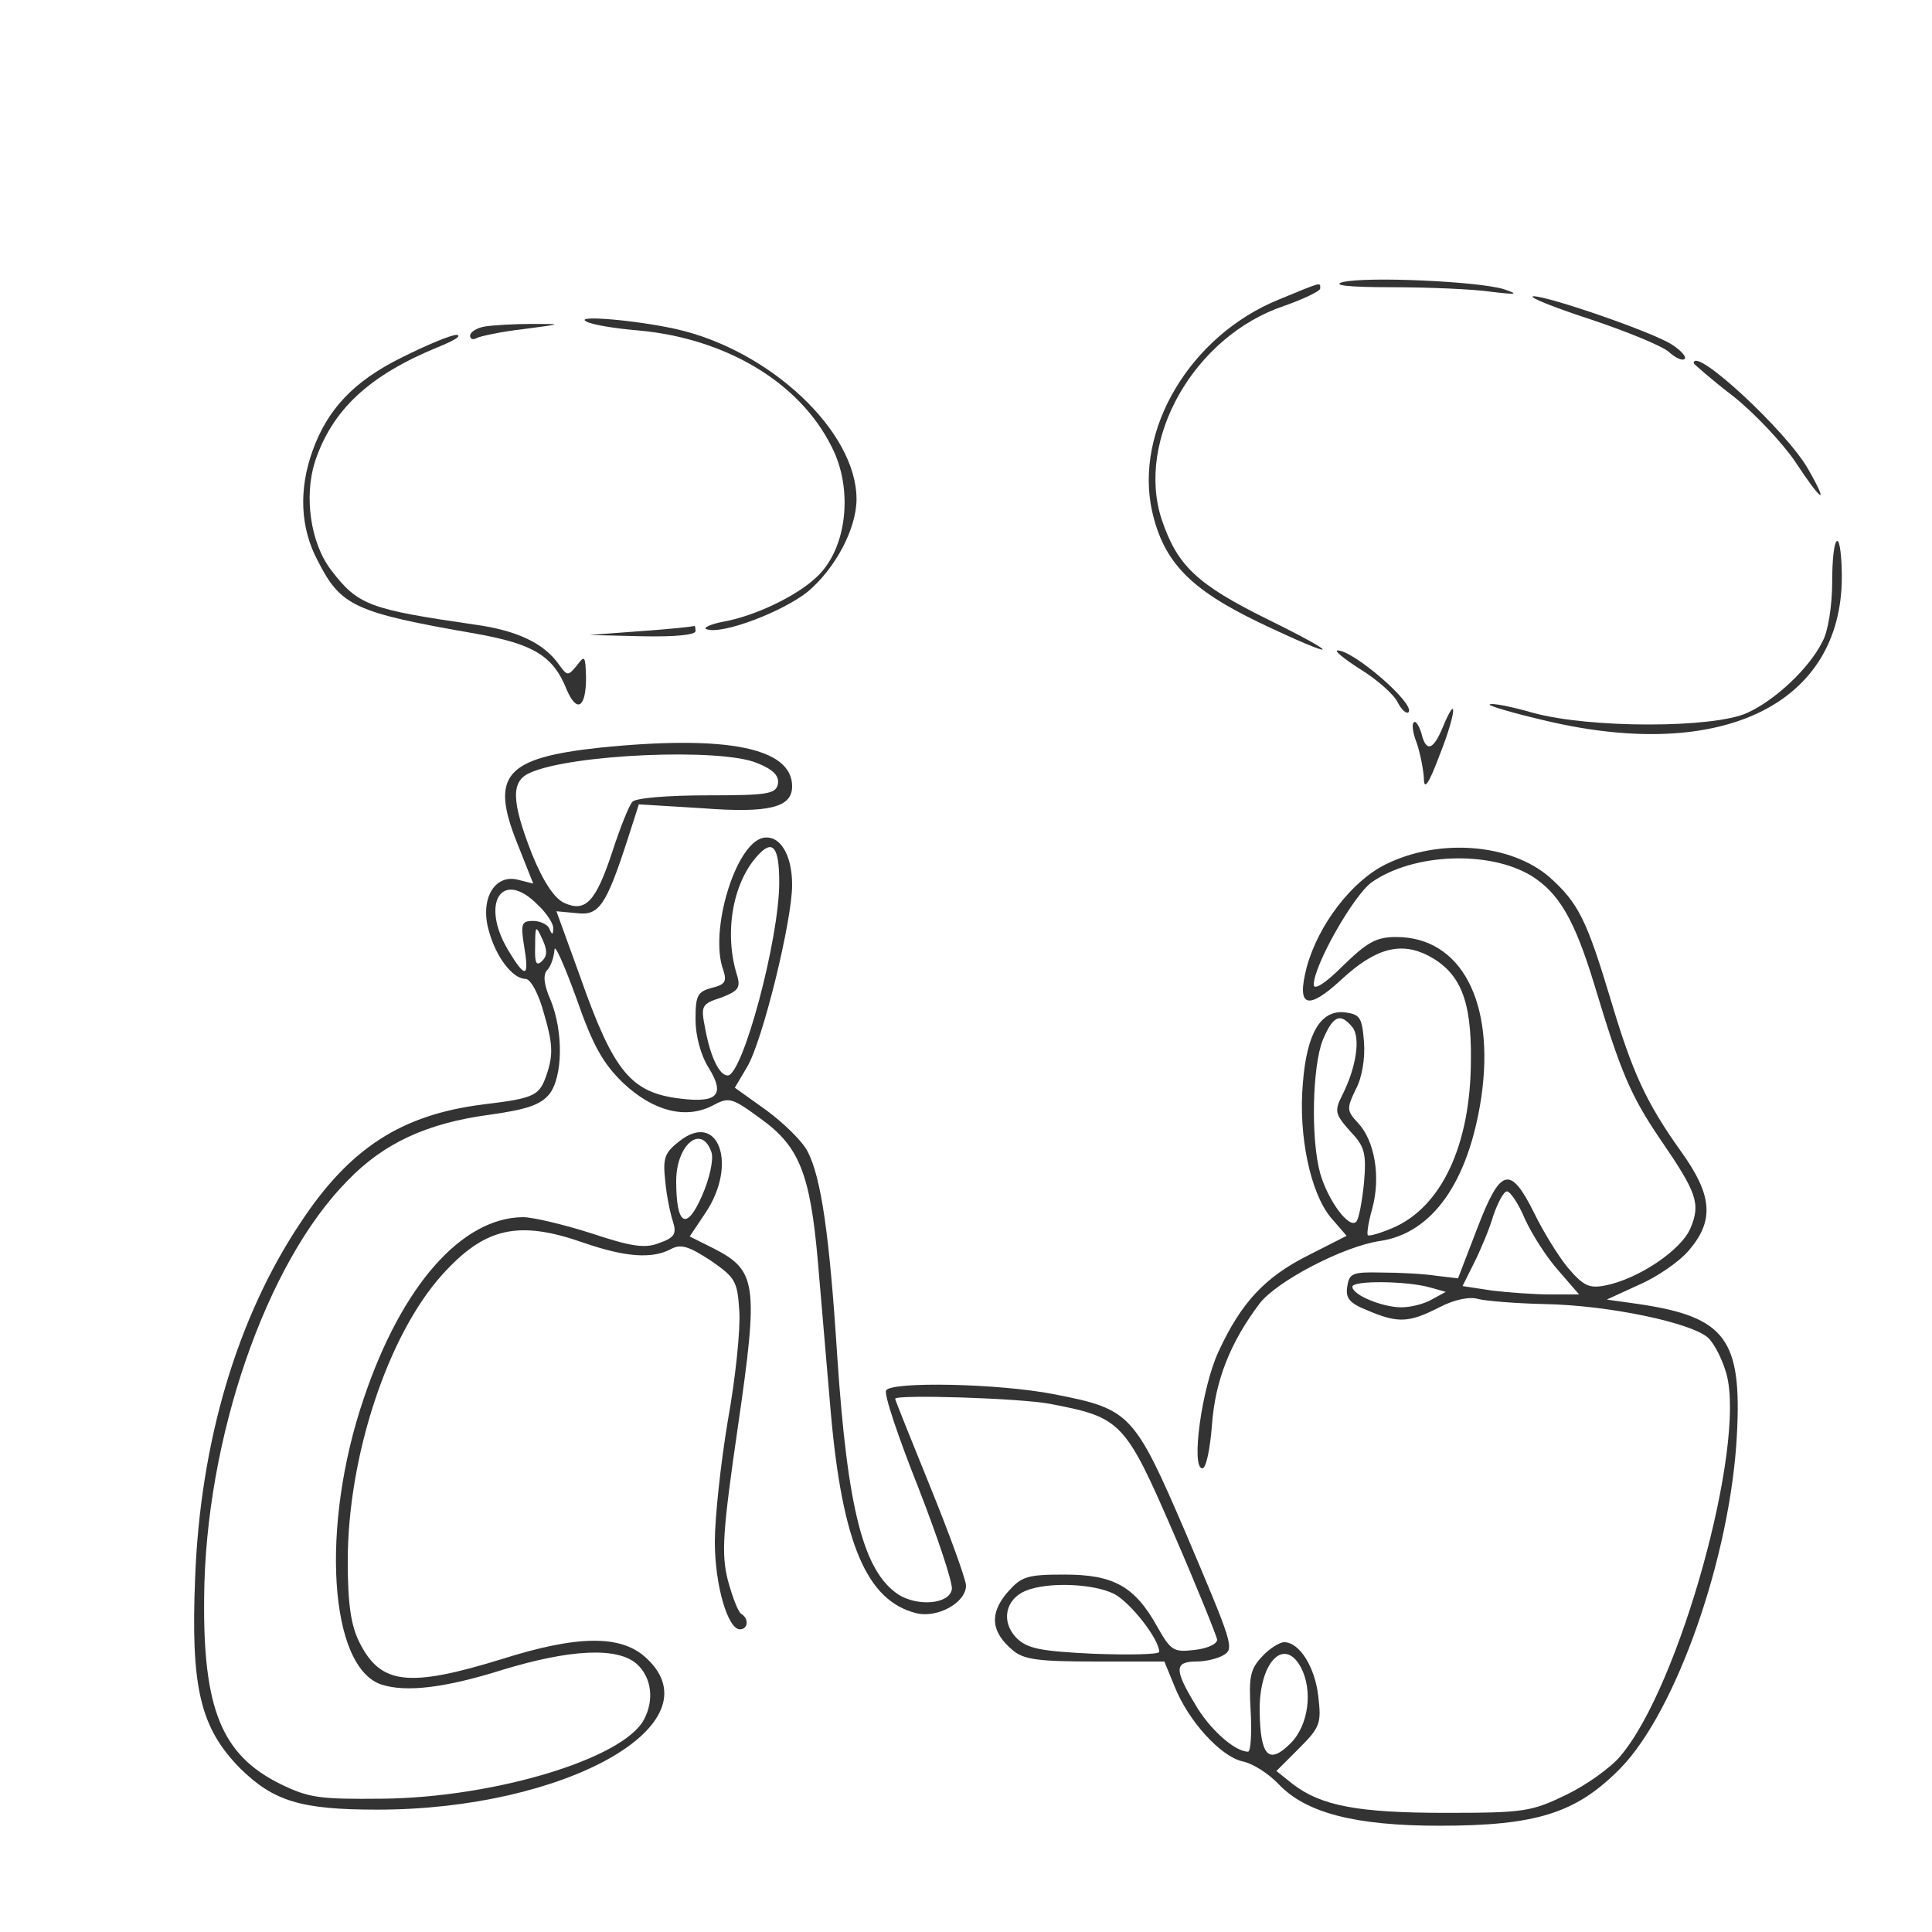  <svg  version="1.0" xmlns="http://www.w3.org/2000/svg"  width="300pt" height="300pt" viewBox="0 0 300 300"  preserveAspectRatio="xMidYMid meet">  <g transform="translate(0,300) scale(0.1,-0.1)" fill="#333333" stroke="none"> <path d="M2085 2562 c-18 -5 10 -8 75 -8 58 0 128 -3 155 -7 41 -5 44 -4 20 4 -39 12 -211 20 -250 11z"/> <path d="M1986 2535 c-138 -56 -225 -203 -197 -329 18 -79 59 -121 167 -173 124 -59 133 -54 11 6 -109 54 -139 83 -163 154 -41 124 50 285 190 332 31 11 56 23 56 27 0 10 4 11 -64 -17z"/> <path d="M2470 2504 c57 -19 113 -42 122 -51 10 -9 21 -14 24 -10 3 3 -6 13 -20 22 -29 19 -191 75 -215 75 -9 -1 31 -17 89 -36z"/> <path d="M910 2501 c8 -5 44 -11 80 -14 136 -12 251 -80 301 -180 35 -67 24 -161 -24 -204 -31 -29 -94 -59 -142 -68 -22 -4 -34 -10 -28 -12 24 -9 118 27 157 58 43 36 76 98 76 144 0 105 -134 231 -280 264 -63 14 -158 22 -140 12z"/> <path d="M753 2493 c-13 -2 -23 -9 -23 -14 0 -6 5 -7 10 -4 6 3 38 10 73 14 61 8 62 8 12 8 -27 0 -60 -2 -72 -4z"/> <path d="M624 2445 c-75 -37 -116 -81 -139 -146 -21 -59 -19 -118 8 -169 36 -71 56 -81 246 -114 89 -16 120 -34 141 -87 16 -37 30 -28 30 19 -1 34 -2 35 -14 19 -14 -17 -15 -17 -28 1 -23 33 -65 53 -130 62 -165 24 -182 30 -224 85 -32 42 -42 114 -25 168 27 81 84 134 191 178 25 10 38 18 29 19 -9 0 -47 -16 -85 -35z"/> <path d="M2630 2436 c0 -1 27 -25 61 -51 33 -26 76 -72 96 -101 42 -64 54 -71 21 -13 -33 59 -178 193 -178 165z"/> <path d="M2845 2096 c0 -35 -6 -76 -15 -92 -20 -41 -73 -91 -117 -111 -53 -24 -244 -24 -332 0 -35 10 -65 16 -68 13 -2 -2 39 -14 91 -26 271 -63 455 27 456 223 0 31 -3 57 -7 57 -5 0 -8 -29 -8 -64z"/> <path d="M995 2020 l-80 -6 83 -2 c49 -1 82 2 82 8 0 6 -1 9 -2 8 -2 -1 -39 -5 -83 -8z"/> <path d="M2112 1961 c26 -16 52 -39 58 -51 6 -12 14 -19 17 -16 12 12 -85 96 -110 96 -6 0 10 -13 35 -29z"/> <path d="M2240 1870 c-15 -36 -26 -38 -33 -8 -4 12 -9 20 -12 16 -3 -3 -1 -17 5 -32 5 -15 10 -39 11 -54 0 -20 7 -11 25 37 25 63 28 99 4 41z"/> <path d="M931 1839 c-147 -16 -170 -43 -128 -148 l25 -63 -24 6 c-36 9 -59 -30 -45 -79 11 -41 37 -75 57 -75 8 0 21 -24 29 -55 13 -44 14 -62 5 -90 -12 -37 -18 -40 -100 -50 -127 -16 -207 -68 -283 -183 -99 -148 -156 -341 -164 -552 -7 -171 8 -233 70 -296 52 -51 94 -64 213 -64 292 0 528 133 418 235 -39 37 -107 36 -224 -1 -146 -45 -189 -40 -222 26 -13 26 -18 59 -18 126 0 162 62 351 147 445 66 73 118 85 220 49 64 -22 105 -25 134 -10 16 9 28 5 62 -17 39 -27 42 -32 45 -79 2 -28 -6 -105 -18 -171 -11 -66 -20 -150 -20 -187 0 -67 20 -136 39 -136 13 0 14 17 2 24 -5 3 -14 27 -21 53 -10 41 -8 74 16 239 32 220 29 241 -37 275 l-38 19 24 36 c51 75 21 160 -40 112 -23 -18 -26 -26 -22 -62 2 -23 8 -51 12 -63 6 -19 2 -25 -21 -33 -22 -9 -43 -6 -106 15 -44 14 -91 25 -106 25 -95 -1 -188 -106 -247 -281 -68 -199 -54 -419 28 -445 38 -12 98 -5 187 23 105 32 179 36 209 9 23 -21 27 -56 11 -86 -32 -61 -232 -121 -405 -123 -99 -1 -115 1 -160 23 -91 45 -120 117 -118 290 2 246 96 519 223 647 56 58 123 89 220 102 57 8 79 15 93 32 21 27 22 97 2 146 -11 25 -12 40 -5 47 5 5 10 19 11 31 0 11 15 -23 34 -75 26 -75 42 -102 73 -132 47 -44 97 -56 138 -35 26 14 30 13 75 -20 60 -43 77 -85 89 -222 5 -58 14 -164 20 -234 18 -204 56 -293 133 -312 32 -8 77 16 77 43 0 9 -25 78 -55 152 -30 74 -55 136 -55 138 0 7 195 1 241 -8 110 -21 116 -27 191 -200 37 -85 67 -160 68 -166 0 -7 -16 -14 -35 -16 -33 -4 -37 -1 -58 36 -35 63 -68 81 -144 81 -59 0 -67 -3 -89 -28 -28 -33 -25 -61 8 -89 17 -15 40 -18 128 -18 l108 0 16 -39 c21 -53 71 -108 105 -116 16 -3 41 -19 57 -36 42 -44 118 -64 249 -64 152 0 213 20 281 89 87 89 171 329 181 517 8 149 -17 184 -152 204 l-50 7 50 23 c28 12 63 36 78 54 39 46 36 85 -12 152 -55 77 -76 123 -110 237 -37 123 -50 150 -95 190 -60 52 -171 61 -254 20 -53 -26 -105 -94 -123 -160 -16 -62 1 -68 54 -19 53 49 92 59 135 37 49 -26 67 -68 66 -161 0 -133 -46 -230 -122 -262 -19 -8 -36 -13 -38 -11 -2 2 1 21 7 42 13 48 4 104 -22 132 -18 19 -18 23 -4 52 10 18 15 49 13 74 -3 38 -6 43 -30 46 -37 4 -59 -32 -65 -111 -7 -81 12 -169 43 -207 l25 -29 -59 -30 c-68 -34 -105 -74 -140 -150 -26 -56 -43 -181 -25 -181 6 0 12 30 15 68 5 68 28 127 74 188 27 35 131 89 187 97 81 12 137 91 157 222 22 149 -31 250 -132 250 -31 0 -45 -8 -83 -45 -28 -28 -45 -38 -45 -29 0 30 62 139 90 159 64 45 182 50 248 10 43 -27 67 -68 98 -170 41 -136 56 -171 102 -239 57 -83 63 -100 47 -138 -14 -34 -81 -79 -132 -89 -25 -5 -34 -1 -58 27 -15 18 -39 57 -53 86 -37 74 -52 70 -88 -24 l-30 -78 -34 4 c-19 3 -57 5 -85 5 -45 1 -50 -1 -53 -22 -3 -18 4 -26 32 -37 47 -20 64 -19 111 5 23 12 47 17 60 13 11 -3 58 -7 105 -8 99 -2 226 -29 252 -52 10 -9 23 -35 29 -57 30 -112 -73 -485 -165 -593 -15 -18 -53 -45 -84 -60 -54 -26 -65 -28 -187 -28 -137 0 -194 11 -238 45 l-25 20 35 35 c33 33 35 39 30 81 -5 45 -29 84 -53 84 -7 0 -23 -10 -34 -22 -19 -20 -21 -32 -18 -85 2 -35 0 -63 -4 -63 -21 0 -61 36 -83 75 -32 53 -31 65 3 65 15 0 34 5 42 10 17 10 14 18 -59 190 -80 186 -86 192 -204 215 -87 17 -253 20 -261 6 -4 -5 19 -73 50 -151 30 -77 54 -149 52 -158 -4 -23 -53 -27 -83 -8 -54 36 -79 131 -95 371 -12 188 -25 277 -46 317 -8 16 -37 44 -64 64 l-49 35 19 32 c24 40 70 227 70 283 0 47 -19 78 -45 73 -43 -9 -84 -145 -62 -205 6 -18 3 -23 -18 -28 -22 -6 -25 -12 -25 -49 0 -25 8 -56 21 -76 25 -41 13 -54 -44 -47 -77 9 -104 41 -156 189 l-37 102 32 -3 c34 -4 45 11 79 116 l17 53 98 -6 c104 -8 140 1 140 34 0 60 -102 80 -299 60z m245 -24 c25 -10 34 -20 32 -32 -3 -16 -16 -18 -110 -18 -59 0 -111 -4 -116 -10 -5 -5 -19 -40 -31 -77 -26 -79 -42 -95 -75 -80 -15 7 -32 32 -50 76 -32 82 -33 113 -3 126 64 29 297 39 353 15z m34 -185 c0 -89 -57 -300 -80 -300 -13 0 -27 29 -35 73 -7 35 -6 38 25 48 26 10 30 15 25 33 -21 65 -8 144 31 187 24 27 34 14 34 -41z m-375 -35 c14 -13 25 -30 24 -37 0 -10 -2 -10 -6 0 -2 6 -14 12 -25 12 -18 0 -20 -4 -14 -40 8 -48 2 -50 -24 -7 -45 74 -11 129 45 72z m7 -87 c-9 -9 -12 -4 -11 23 0 32 1 33 11 11 8 -17 8 -26 0 -34z m1258 -103 c13 -16 6 -63 -16 -106 -12 -24 -11 -29 12 -55 23 -24 26 -34 22 -81 -3 -29 -8 -56 -12 -60 -11 -12 -44 33 -56 75 -15 54 -12 167 4 207 16 38 27 43 46 20z m-995 -195 c3 -11 -3 -40 -15 -67 -24 -55 -40 -46 -40 23 0 57 40 90 55 44z m1263 -103 c11 -24 34 -60 52 -80 l32 -37 -45 0 c-24 0 -65 3 -90 6 l-46 7 18 36 c10 20 24 53 30 74 7 20 16 37 21 37 5 0 18 -19 28 -43z m-148 -106 l25 -7 -22 -12 c-12 -7 -33 -12 -47 -12 -29 0 -76 19 -76 32 0 10 84 9 120 -1z m-490 -476 c25 -13 70 -70 70 -90 0 -4 -45 -5 -101 -3 -84 4 -104 8 -121 25 -24 25 -17 60 15 73 35 14 105 11 137 -5z m290 -114 c19 -36 12 -90 -16 -118 -34 -34 -47 -20 -48 50 -1 76 38 116 64 68z"/> </g> </svg> 